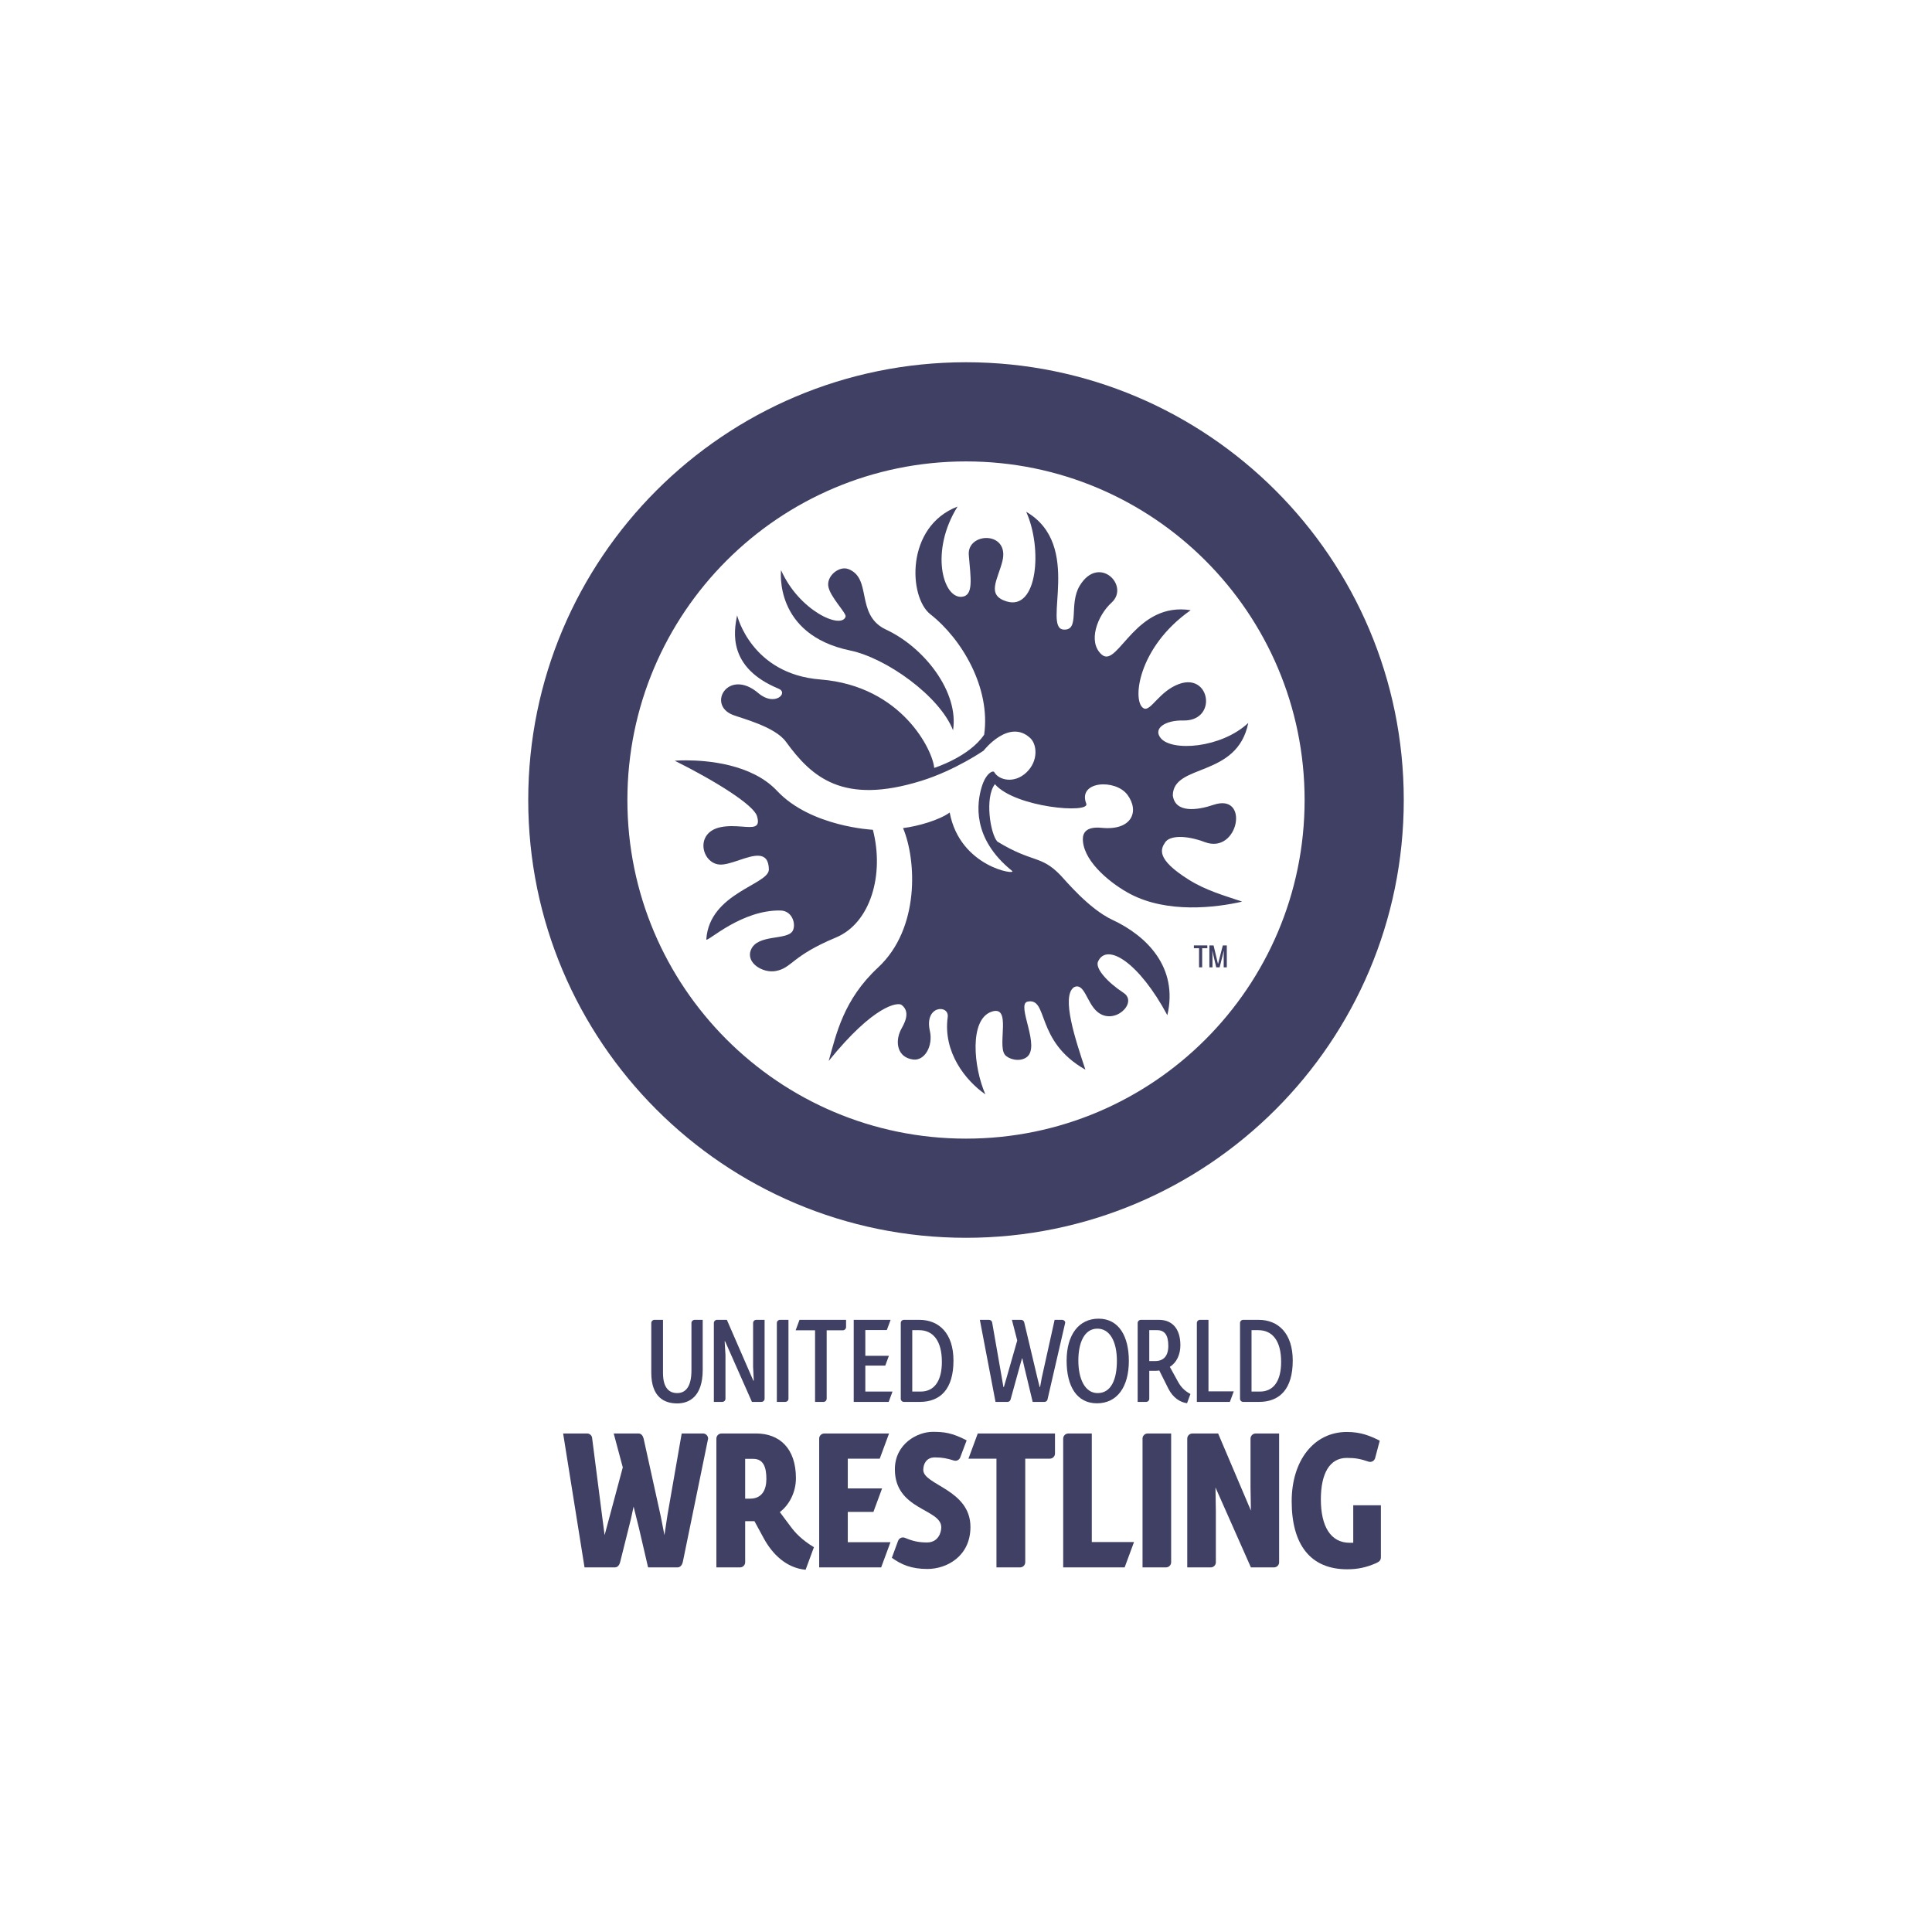 <?xml version="1.0" encoding="utf-8"?>
<!-- Generator: Adobe Illustrator 18.1.1, SVG Export Plug-In . SVG Version: 6.00 Build 0)  -->
<!DOCTYPE svg PUBLIC "-//W3C//DTD SVG 1.1//EN" "http://www.w3.org/Graphics/SVG/1.1/DTD/svg11.dtd">
<svg version="1.1" id="XMLID_2_" xmlns="http://www.w3.org/2000/svg" xmlns:xlink="http://www.w3.org/1999/xlink" x="0px" y="0px"
	 viewBox="0 0 512 512" enable-background="new 0 0 512 512" xml:space="preserve">
<g id="UWW">
	<path fill="#404065" d="M191.418,371.518c0.462,0,0.837-0.373,0.839-0.835v-11.654l-0.216-3.567h0.122l7.108,16.058
		h2.511c0.002,0,0.002-0.002,0.003-0.002c0.458,0,0.829-0.364,0.84-0.818v-20.931h-2.201
		c-0.002,0-0.003,0.002-0.005,0.002c-0.464,0-0.839,0.375-0.839,0.837c0,0.008,0,0.016-0.003,0.024v11.566
		l0.186,3.691h-0.122l-7.016-16.12h-2.603c-0.003,0-0.005,0.002-0.006,0.002c-0.448,0-0.813,0.353-0.835,0.794
		V371.52h2.233C191.415,371.52,191.416,371.518,191.418,371.518z"/>
	<path fill="#404065" d="M186.3,379.887h-5.645l-3.764,21.585l-0.809,5.354l-0.946-4.852l-4.563-20.696
		c-0.003-0.009-0.008-0.019-0.011-0.032c-0.167-0.731-0.608-1.36-1.36-1.36h-6.566l2.409,8.985l-4.817,17.959
		l-0.653-5.008l-2.629-20.506c-0.006-0.022-0.008-0.043-0.008-0.071l-0.002-0.009l-0.041-0.316
		c-0.146-0.593-0.68-1.034-1.318-1.034h-6.342l5.672,35.487h8.082c0.72-0.03,1.164-0.645,1.342-1.353
		l0.002-0.005l2.872-11.489l0.853-3.963l-0.151,0.704l1.425,5.708l2.416,10.397h7.845
		c0.718-0.03,1.164-0.645,1.342-1.353c0.002-0.005,0.002-0.008,0.003-0.009l6.722-32.779
		C187.65,380.489,187.047,379.887,186.3,379.887z"/>
	<path fill="#404065" d="M205.874,350.6V371.52h2.236c0.002,0,0.003-0.002,0.005-0.002
		c0.434,0,0.791-0.327,0.836-0.751v-20.998h-2.243C206.248,349.772,205.878,350.141,205.874,350.6z"/>
	<path fill="#404065" d="M173.405,349.769c-0.448,0.016-0.808,0.384-0.808,0.839l-0.002,0.003v13.158
		c0,6.55,3.509,8.151,6.862,8.151c3.169,0,6.768-1.785,6.768-8.922v-13.229h-2.162
		c-0.454,0.01-0.821,0.381-0.823,0.837v12.546c0,4.552-1.693,6.029-3.783,6.029c-2.062,0-3.755-1.291-3.755-5.321
		v-14.092H173.405z"/>
	<path fill="#404065" d="M282.665,360.599c0,6.892,2.77,11.292,8.031,11.292c5.383,0,8.46-4.368,8.46-11.23
		c0-6.399-2.553-11.199-8.029-11.199C285.958,349.461,282.665,353.646,282.665,360.599z M295.987,360.63
		c0,4.921-1.507,8.552-5.106,8.552c-3.355,0-5.107-3.753-5.107-8.614c0-4.83,1.63-8.461,5.046-8.461
		C294.141,352.107,295.987,355.552,295.987,360.63z"/>
	<polygon fill="#404065" points="235.019,352.476 236.022,349.769 226.244,349.769 226.244,371.52 235.509,371.52 
		236.519,368.785 236.519,368.782 229.321,368.782 229.321,361.891 234.61,361.891 235.564,359.306 229.321,359.306 
		229.321,352.476 	"/>
	<path fill="#404065" d="M266.037,367.57h-0.122l-0.4-2.325l-2.589-14.806c-0.079-0.381-0.418-0.665-0.823-0.665
		c-0.008,0-0.013-0.002-0.019-0.003h-2.414l4.154,21.751h3.167c0.003,0,0.003-0.002,0.006-0.002
		c0.389,0,0.721-0.264,0.815-0.626l2.503-9.062l0.523-1.828h0.092l0.43,1.888l2.308,9.629h3.112
		c0.002,0,0.003-0.002,0.005-0.002c0.373,0,0.693-0.24,0.8-0.578l4.687-20.328c0,0,0-0.003,0.002-0.005
		c0.103-0.462-0.377-0.839-0.84-0.839h-1.95l-3.415,15.413l-0.432,2.387h-0.122l-0.553-2.233l-3.531-14.889
		l-0.003-0.006c-0.081-0.384-0.419-0.669-0.823-0.669c-0.006,0-0.013-0.002-0.019-0.003h-2.422l1.414,5.477
		l-2.862,9.998L266.037,367.57z"/>
	<path fill="#404065" d="M239.551,349.769c-0.462,0-0.839,0.377-0.839,0.839v20.08
		c0.003,0.459,0.376,0.831,0.835,0.832h4.181c5.507,0,8.952-3.413,8.952-10.952c0-7.17-3.785-10.799-9.076-10.799
		H239.551z M249.604,360.905c0,5.108-2.031,7.877-5.631,7.877h-2.214v-16.276h1.785
		C247.297,352.506,249.604,355.338,249.604,360.905z"/>
	<path fill="#404065" d="M318.017,349.769c-0.458,0-0.831,0.368-0.839,0.826V371.52h8.749l1.036-2.799h-6.706v-18.952
		H318.017z"/>
	<path fill="#404065" d="M304.136,379.892c-0.708,0-1.293,0.545-1.353,1.24v34.242h6.209c0.005,0,0.008,0,0.013,0
		c0.748,0,1.356-0.605,1.36-1.352v-34.135h-6.191C304.16,379.889,304.151,379.892,304.136,379.892z"/>
	<path fill="#404065" d="M332.762,379.892c-0.751,0-1.36,0.608-1.36,1.358c0,0.013-0.002,0.021-0.002,0.032v12.813
		l0.1,6.223l-8.685-20.431h-6.785c-0.011,0.002-0.021,0.005-0.035,0.005c-0.75,0-1.36,0.608-1.36,1.358
		c0,0.009,0,0.014-0.002,0.022v34.102h6.214c0.003,0,0.006,0,0.013,0c0.71,0,1.293-0.545,1.352-1.24v-13.716
		l-0.098-6.225l9.387,21.18h6.109c0.005,0,0.008,0,0.013,0c0.732,0,1.326-0.578,1.356-1.302v-34.184h-6.182
		C332.784,379.889,332.774,379.892,332.762,379.892z"/>
	<path fill="#404065" d="M312.199,366.197l-2.182-3.969c1.846-1.136,2.797-3.321,2.797-5.721
		c0-4.584-2.338-6.738-5.689-6.738h-4.794c-0.459,0-0.832,0.372-0.839,0.831V371.52h2.233
		c0.002,0,0.003-0.002,0.005-0.002c0.462,0,0.839-0.375,0.839-0.839c0-0.005,0-0.013,0-0.017v-7.386h1.171
		c0.553,0,1.107,0,1.477-0.094l2.4,4.8c1.256,2.514,3.237,3.667,4.964,3.882l0.901-2.443
		C313.797,368.532,312.904,367.457,312.199,366.197z M306.138,360.691h-1.569v-8.185h2.093
		c2.03,0,2.954,1.385,2.954,4.155C309.616,359.398,308.323,360.691,306.138,360.691z"/>
	<path fill="#404065" d="M333.514,349.769h-4.052c-0.464,0-0.84,0.377-0.84,0.839v20.08
		c0.003,0.459,0.376,0.831,0.837,0.832h4.179c5.507,0,8.952-3.413,8.952-10.952
		C342.59,353.399,338.805,349.769,333.514,349.769z M333.885,368.782h-2.216v-16.276h1.784
		c3.755,0,6.061,2.832,6.061,8.399C339.514,366.013,337.484,368.782,333.885,368.782z"/>
	<path fill="#404065" d="M358.623,408.852h-0.953c-5.07,0-7.63-4.419-7.63-11.495c0-6.828,2.309-10.995,6.876-10.995
		c2.314,0,3.606,0.257,5.869,1.02c0.665,0.162,1.36-0.199,1.599-0.856c0.003-0.009,0.008-0.016,0.013-0.024
		l1.253-4.708c-2.61-1.306-5.019-2.308-8.734-2.308c-8.684,0-14.606,7.527-14.606,18.371
		c0,11.493,4.97,18.02,14.708,18.02c2.867,0,5.078-0.513,7.597-1.596c0.685-0.348,1.333-0.583,1.333-1.59
		c0-0.018,0.003-0.032,0.005-0.046v-13.733h-7.329V408.852z"/>
	<path fill="#404065" d="M209.473,404.485l-2.811-3.766c2.46-1.855,4.268-5.219,4.268-8.984
		c0-8.032-4.468-11.847-10.542-11.847h-9.144c-0.013,0.002-0.024,0.005-0.036,0.005c-0.75,0-1.358,0.607-1.361,1.355
		v34.127h6.255c0.006,0,0.009,0,0.014,0c0.75,0,1.36-0.608,1.36-1.358c0-0.013,0.002-0.019,0.002-0.029v-10.86
		h2.459l2.511,4.619c2.251,4.109,5.934,7.791,11.047,8.253l2.206-5.974
		C212.419,408.03,210.772,406.233,209.473,404.485z M198.781,397.156h-1.306V386.614h2.157
		c2.713,0,3.466,2.259,3.466,5.321C203.099,394.746,201.993,397.156,198.781,397.156z"/>
	<path fill="#404065" d="M218.32,371.52c0.422-0.041,0.753-0.394,0.756-0.828v-18.153h4.335
		c0.446-0.022,0.802-0.388,0.802-0.839c0-0.006,0-0.011,0.002-0.016v-1.916h-12.337l-1.015,2.748v0.022h5.137V371.52
		H218.32z"/>
	<path fill="#404065" d="M224.672,400.669h6.793l2.3-6.225h-9.093v-7.881h8.469l2.468-6.676h-17.129
		c-0.011,0.002-0.021,0.005-0.035,0.005c-0.707,0-1.287,0.539-1.353,1.228v34.254h16.425l2.448-6.625V408.7h-11.293
		V400.669z"/>
	<path fill="#404065" d="M256.648,386.563h7.422v28.811h6.252c0.005,0,0.008,0,0.013,0c0.751,0,1.36-0.608,1.36-1.358
		c0-0.024,0.003-0.044,0.006-0.064v-27.389h6.454c0.019-0.003,0.04-0.003,0.065-0.003
		c0.751,0,1.36-0.612,1.36-1.363c0-0.008,0-0.018,0.002-0.029v-5.281h-20.466L256.648,386.563z"/>
	<path fill="#404065" d="M289.335,379.887h-6.185c-0.011,0.002-0.021,0.005-0.035,0.005c-0.75,0-1.356,0.607-1.358,1.355
		v34.127h16.285l2.486-6.723h-11.193V379.887z"/>
	<path fill="#404065" d="M244.678,389.541c0-1.506,0.754-3.313,3.064-3.313c2.043,0,3.183,0.254,5.135,0.851
		c0.658,0.159,1.344-0.194,1.588-0.84l1.709-4.529c-3.866-2.008-5.974-2.259-8.985-2.259
		c-4.115,0-10.04,3.213-10.04,9.938c0,10.844,12.299,10.391,12.299,15.361c0,1.455-0.855,4.015-3.764,4.015
		c-2.205,0-3.728-0.321-5.901-1.237c-0.01-0.003-0.019-0.005-0.032-0.009c-0.705-0.256-1.485,0.108-1.742,0.813
		c-0.009,0.027-0.021,0.048-0.032,0.064l-1.63,4.436c2.51,1.806,5.168,2.962,9.436,2.962
		c5.121,0,11.395-3.364,11.395-11.145C257.178,394.713,244.678,393.558,244.678,389.541z"/>
	<path fill="#404065" d="M256,328.029c64.072,0,116.013-51.94,116.013-116.016C372.013,147.939,320.072,96,256,96
		c-64.074,0-116.013,51.939-116.013,116.013C139.987,276.088,191.926,328.029,256,328.029z M255.999,122.28
		c49.559,0,89.735,40.175,89.735,89.734c0,49.56-40.176,89.735-89.735,89.735
		c-49.558,0-89.734-40.175-89.734-89.735C166.266,162.455,206.441,122.28,255.999,122.28z"/>
	<polygon fill="#404065" points="316.39,251.285 317.764,251.285 317.764,256.353 318.587,256.353 318.587,251.285 
		319.957,251.285 319.957,250.546 316.39,250.546 	"/>
	<polygon fill="#404065" points="322.797,255.434 322.773,255.434 321.606,250.546 320.499,250.546 320.499,256.353 
		321.32,256.353 321.32,253.116 321.253,252.036 321.29,252.036 322.316,256.353 323.218,256.353 324.311,252.025 
		324.351,252.025 324.293,253.042 324.293,256.353 325.115,256.353 325.115,250.546 324.058,250.546 	"/>
	<path fill="#404065" d="M206.841,241.294c3.172,0.064,4.181,3.69,3.226,5.397c-1.445,2.597-9.365,0.756-11.074,5.06
		c-1.385,3.491,3.25,6.19,6.541,5.586c4.446-0.813,4.076-3.918,16.026-8.901
		c9.101-3.794,12.861-16.608,9.764-28.536c0,0-16.427-0.759-25.391-10.307c-6.752-7.194-18.628-8.093-24.143-8.093
		c-1.839,0-2.97,0.1-2.97,0.1c11.042,5.513,20.893,11.743,21.782,14.651c0.998,3.258-1.007,3.029-4.09,2.799
		c-1.619-0.121-3.534-0.24-5.47,0.144c-6.982,1.385-5.157,9.471-0.44,9.913c1.436,0.135,3.351-0.513,5.278-1.159
		c3.871-1.301,7.78-2.603,7.88,2.448c0.079,4.06-15.736,6.161-16.582,18.538
		c-0.041,0.592,2.446-1.59,6.347-3.774C197.071,243.176,201.788,241.191,206.841,241.294z"/>
	<path fill="#404065" d="M225.297,172.388c9.597,1.997,23.747,12.105,27.267,21.141
		c1.606-10.092-7.592-22.067-18.048-26.816c-7.856-3.993-3.321-13.504-9.727-15.915
		c-0.315-0.116-0.646-0.172-0.986-0.172c-2.173,0-4.647,2.249-4.3,4.698c0.4,2.816,4.879,7.187,4.587,8.094
		c-1.121,3.483-12.375-1.604-17.1-12.322C206.99,151.096,204.938,168.158,225.297,172.388z"/>
	<path fill="#404065" d="M194.215,189.46c2.408,0.939,11.152,3.096,14.079,7.128
		c6.833,9.408,15.116,16.805,35.892,10.331c8.987-2.8,16.479-7.993,16.479-7.993s6.69-8.625,12.373-3.318
		c1.757,1.639,2.225,5.995-1.001,9.076c-3.224,3.081-7.333,2.085-8.55-0.057c-0.305-0.537-2.251,0.206-3.38,4.096
		c-1.129,3.893-2.724,13.336,8.096,22.064c1.515,1.221-13.788-0.87-16.528-15.463
		c-2.699,1.99-8.385,3.645-12.357,4.127c3.545,8.426,4.511,26.606-6.623,36.95
		c-9.155,8.505-11.064,17.588-13.083,24.762c12.057-14.921,18.337-15.598,19.317-14.851
		c2.705,2.054,0.368,5.459-0.216,6.65c-1.566,3.189-0.926,7.273,3.263,7.819c3.1,0.407,5.345-3.62,4.452-7.57
		c-1.55-6.846,5.188-7.06,4.721-3.663c-1.272,9.252,4.708,16.824,9.986,20.466
		c-3.182-7.255-4.252-19.767,1.544-21.867c5.553-2.011,1.558,8.709,3.617,11.354c0.902,1.158,3.704,1.993,5.621,0.78
		c4.158-2.633-2.746-14.052,0.38-14.838c5.656-1.145,1.915,10.456,15.342,18.028
		c-2.548-7.678-6.527-19.452-3.01-21.857c2.78-1.321,3.339,4.173,6.204,6.547c4.49,3.723,10.85-2.467,6.919-5.046
		c-4.316-2.832-7.572-6.504-6.765-8.285c2.325-5.14,10.844,0.183,18.371,14.211
		c2.951-12.726-5.508-21.05-14.567-25.277c-6.218-2.899-12.419-10.437-13.752-11.82
		c-5.224-5.421-7.298-3.161-16.738-8.923c-1.852-2.033-3.383-11.623-0.643-15.205
		c5.375,6.196,25.277,7.878,24.214,5.165c-2.359-6.015,7.743-6.647,10.928-2.324
		c3.248,4.409,1.096,9.509-6.822,8.726c-5.089-0.507-5.1,2.283-4.987,3.564
		c0.508,5.831,7.819,11.489,12.527,13.965c9.843,5.175,22.605,3.645,29.669,2.03
		c-4.943-1.679-9.587-2.95-14.176-5.829c-8.742-5.485-7.422-8.126-6.207-9.913c1.209-1.79,5.477-1.919,10.491-0.033
		c4.482,1.687,7.484-1.62,8.143-4.927c0.656-3.294-1.01-6.587-5.848-4.949
		c-4.308,1.46-10.169,2.255-10.783-2.508c0.122-8.547,17.045-4.517,19.999-19.201
		c-7.198,6.733-20.374,7.653-23.253,3.969c-2.057-2.638,1.499-4.722,5.983-4.611
		c4.152,0.099,6.032-2.484,6.075-5.065c0.057-3.135-2.589-6.269-7.152-4.612c-5.245,1.904-7.499,7.325-9.316,6.474
		c-3.231-1.517-1.773-16.125,12.407-26.028c-7.178-1.131-11.93,2.454-15.404,6.037
		c-3.701,3.82-5.953,7.64-8.148,5.753c-3.855-3.315-1.193-10.362,2.581-13.798
		c4.91-4.462-3.348-12.845-8.428-4.509c-3.005,4.935,0.152,11.932-4.277,11.657
		c-5.801-0.357,5.248-22.378-9.921-31.214c4.385,9.719,2.985,26.306-5.229,23.739
		c-5.405-1.69-2.306-5.744-1.079-10.658c1.996-8.053-9.411-7.754-8.906-1.619
		c0.5,6.141,1.368,10.832-1.925,11.063c-4.964,0.348-8.404-12.159-1.053-23.913
		c-13.819,5.286-13.007,23.987-7.214,28.535c8.401,6.593,16.011,19.538,14.267,31.907
		c-3.965,5.909-13.245,8.817-13.245,8.817c-0.295-4.374-8.385-21.719-30.194-23.438
		c-18.307-1.444-22.034-16.987-22.034-16.987c-0.883,4.328-2.514,13.855,10.995,19.434
		c2.743,1.134-1.072,4.84-5.343,1.191C193.065,176.933,187.225,186.73,194.215,189.46z"/>
	<rect fill="none" width="512" height="512"/>
</g>
</svg>
